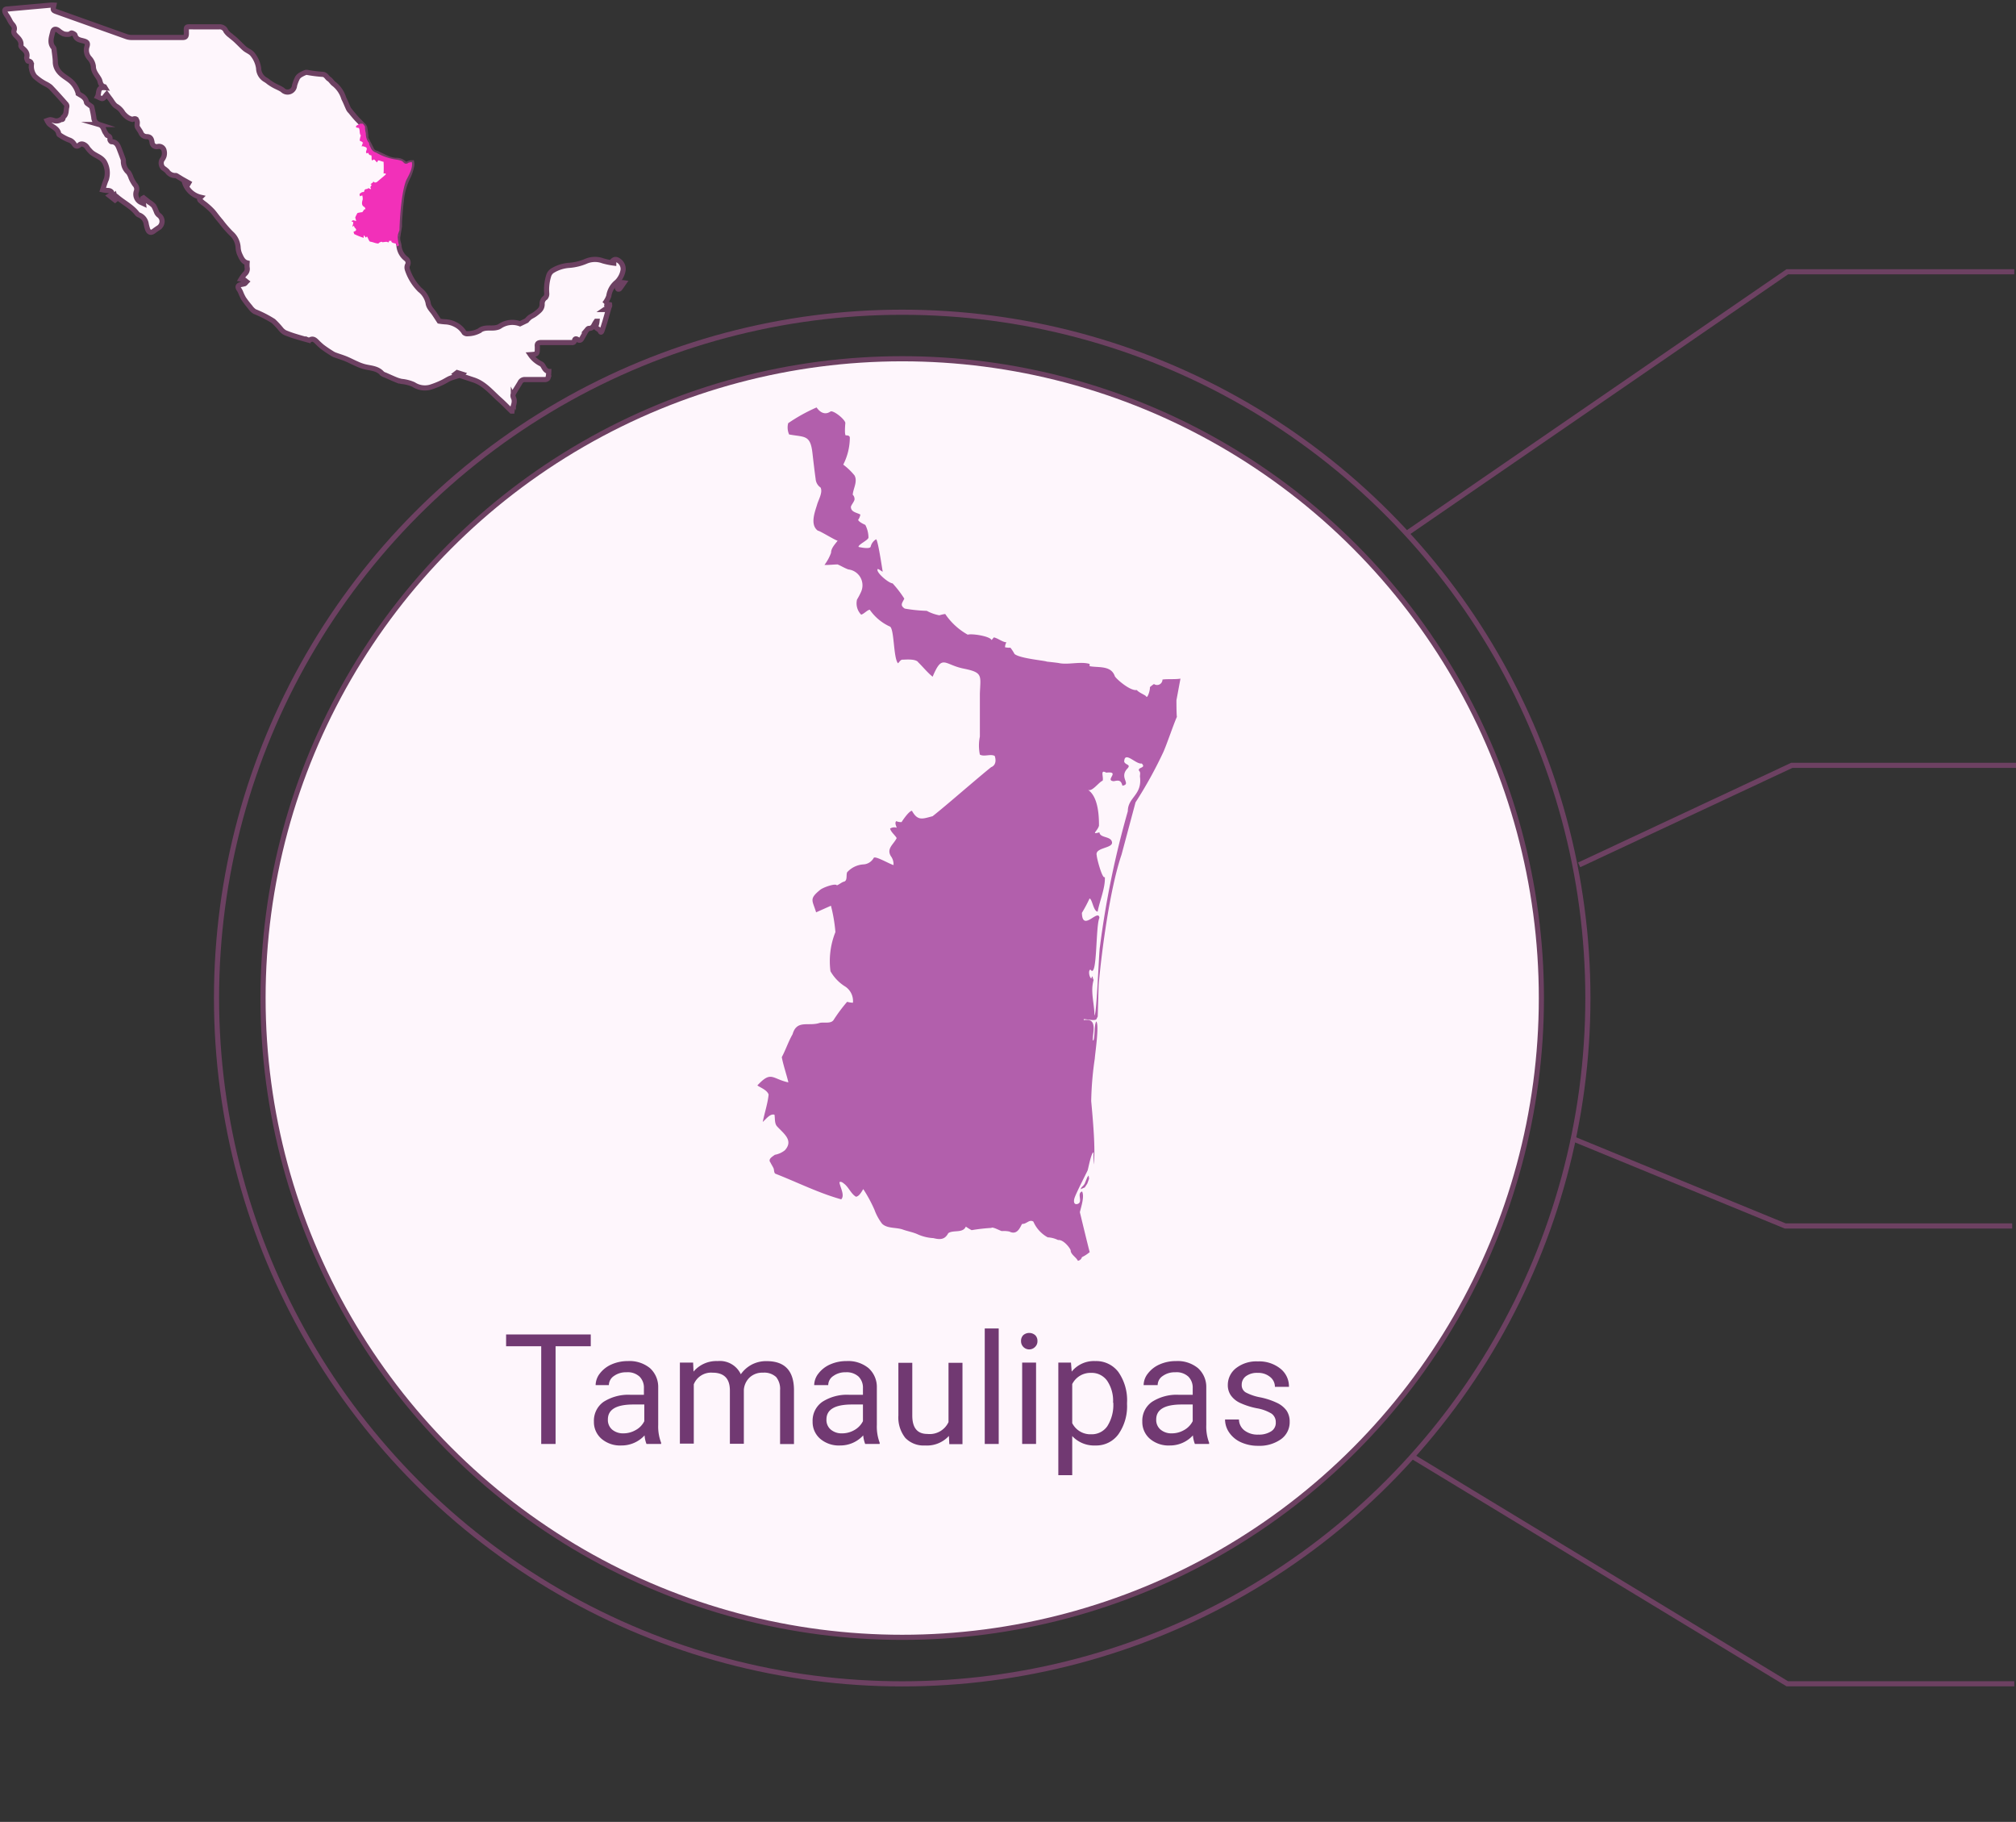 <svg xmlns="http://www.w3.org/2000/svg" viewBox="0 0 306.04 276.52"><rect x="0" y="0" width="306.04" height="276.52" fill="#333333" stroke="none"/><defs><style>.cls-1{fill:#fef6fc;}.cls-1,.cls-2,.cls-3{stroke:#6d4162;stroke-miterlimit:10;stroke-width:0.78px;}.cls-2,.cls-3{fill:none;}.cls-3{isolation:isolate;}.cls-4{fill:#713972;}.cls-5{fill:#b25fac;}.cls-6{fill:#f230b9;}</style></defs><g id="estados"><circle class="cls-1" cx="136.96" cy="151.48" r="97.03"/><circle class="cls-2" cx="136.96" cy="151.48" r="104.09"/><polyline class="cls-3" points="213.34 81.1 271.32 41.25 305.78 41.25"/><polyline class="cls-3" points="214.19 220.92 271.32 255.56 305.78 255.56"/><polyline class="cls-3" points="239.72 131.27 272.01 116.16 306.47 116.16"/><polyline class="cls-3" points="238.56 172.75 271 186.07 305.46 186.07"/><path class="cls-4" d="M89.68,204.33H84.34v14.83H82.16V204.33H76.83v-1.79H89.68Z"/><path class="cls-4" d="M98.14,219.16a4.42,4.42,0,0,1-.29-1.3,4.72,4.72,0,0,1-3.52,1.53,4.34,4.34,0,0,1-3-1,3.34,3.34,0,0,1-1.17-2.62,3.5,3.5,0,0,1,1.46-3,7,7,0,0,1,4.13-1.07h2v-1a2.37,2.37,0,0,0-.66-1.76,2.64,2.64,0,0,0-2-.66,3.1,3.1,0,0,0-1.9.57,1.7,1.7,0,0,0-.76,1.38H90.42a2.94,2.94,0,0,1,.65-1.78,4.5,4.5,0,0,1,1.78-1.37,6.09,6.09,0,0,1,2.47-.5,4.9,4.9,0,0,1,3.35,1.07,3.86,3.86,0,0,1,1.25,2.94v5.68a6.87,6.87,0,0,0,.44,2.7v.19Zm-3.5-1.61a3.72,3.72,0,0,0,1.88-.51,3.07,3.07,0,0,0,1.29-1.34v-2.53H96.16c-2.59,0-3.88.75-3.88,2.27a1.92,1.92,0,0,0,.66,1.55A2.56,2.56,0,0,0,94.64,217.55Z"/><path class="cls-4" d="M105.22,206.81l.06,1.37a4.53,4.53,0,0,1,3.66-1.6,3.51,3.51,0,0,1,3.52,2,4.75,4.75,0,0,1,1.61-1.44,4.67,4.67,0,0,1,2.33-.55c2.71,0,4.09,1.44,4.13,4.3v8.28h-2.11V211a2.86,2.86,0,0,0-.6-2,2.66,2.66,0,0,0-2-.66,2.81,2.81,0,0,0-2,.71,2.87,2.87,0,0,0-.9,1.88v8.2h-2.12v-8.09q0-2.7-2.64-2.7a2.83,2.83,0,0,0-2.84,1.77v9h-2.11V206.81Z"/><path class="cls-4" d="M131.34,219.16a4.69,4.69,0,0,1-.3-1.3,4.7,4.7,0,0,1-3.51,1.53,4.36,4.36,0,0,1-3-1,3.34,3.34,0,0,1-1.17-2.62,3.48,3.48,0,0,1,1.47-3,6.92,6.92,0,0,1,4.12-1.07H131v-1a2.37,2.37,0,0,0-.66-1.76,2.66,2.66,0,0,0-1.95-.66,3.08,3.08,0,0,0-1.9.57,1.67,1.67,0,0,0-.76,1.38h-2.13a2.89,2.89,0,0,1,.66-1.78,4.5,4.5,0,0,1,1.78-1.37,6.06,6.06,0,0,1,2.47-.5,4.87,4.87,0,0,1,3.34,1.07,3.84,3.84,0,0,1,1.26,2.94v5.68a6.89,6.89,0,0,0,.43,2.7v.19Zm-3.5-1.61a3.72,3.72,0,0,0,1.88-.51A3.19,3.19,0,0,0,131,215.7v-2.53h-1.66c-2.58,0-3.88.75-3.88,2.27a1.9,1.9,0,0,0,.67,1.55A2.54,2.54,0,0,0,127.84,217.55Z"/><path class="cls-4" d="M144.05,217.94a4.51,4.51,0,0,1-3.62,1.45,3.85,3.85,0,0,1-3-1.15,5,5,0,0,1-1.05-3.4v-8h2.11v8c0,1.87.76,2.8,2.29,2.8a3.15,3.15,0,0,0,3.21-1.8v-9h2.12v12.35h-2Z"/><path class="cls-4" d="M151.61,219.16h-2.12V201.63h2.12Z"/><path class="cls-4" d="M155,203.54a1.24,1.24,0,0,1,.31-.87,1.38,1.38,0,0,1,1.86,0,1.2,1.2,0,0,1,.32.87,1.17,1.17,0,0,1-.32.85,1.24,1.24,0,0,1-2.17-.85Zm2.28,15.62h-2.11V206.81h2.11Z"/><path class="cls-4" d="M171.09,213.12a7.39,7.39,0,0,1-1.29,4.54,4.15,4.15,0,0,1-3.5,1.73,4.53,4.53,0,0,1-3.53-1.43v5.94h-2.11V206.81h1.92l.11,1.37a4.33,4.33,0,0,1,3.58-1.6,4.21,4.21,0,0,1,3.52,1.68,7.49,7.49,0,0,1,1.3,4.67Zm-2.12-.24a5.43,5.43,0,0,0-.89-3.3,2.87,2.87,0,0,0-2.44-1.21,3.1,3.1,0,0,0-2.87,1.7V216a3.09,3.09,0,0,0,2.89,1.69,2.86,2.86,0,0,0,2.42-1.2A6,6,0,0,0,169,212.88Z"/><path class="cls-4" d="M181.39,219.16a4.69,4.69,0,0,1-.3-1.3,4.7,4.7,0,0,1-3.51,1.53,4.36,4.36,0,0,1-3-1,3.34,3.34,0,0,1-1.17-2.62,3.48,3.48,0,0,1,1.47-3,6.92,6.92,0,0,1,4.12-1.07h2.06v-1a2.37,2.37,0,0,0-.66-1.76,2.64,2.64,0,0,0-2-.66,3.08,3.08,0,0,0-1.9.57,1.67,1.67,0,0,0-.76,1.38h-2.13a2.89,2.89,0,0,1,.66-1.78,4.5,4.5,0,0,1,1.78-1.37,6.06,6.06,0,0,1,2.47-.5,4.87,4.87,0,0,1,3.34,1.07,3.84,3.84,0,0,1,1.26,2.94v5.68a6.89,6.89,0,0,0,.43,2.7v.19Zm-3.5-1.61a3.72,3.72,0,0,0,1.88-.51,3.19,3.19,0,0,0,1.29-1.34v-2.53H179.4c-2.58,0-3.88.75-3.88,2.27a1.9,1.9,0,0,0,.67,1.55A2.54,2.54,0,0,0,177.89,217.55Z"/><path class="cls-4" d="M193.67,215.88a1.57,1.57,0,0,0-.65-1.33,6.38,6.38,0,0,0-2.24-.81,11.24,11.24,0,0,1-2.55-.82,3.53,3.53,0,0,1-1.39-1.15,2.71,2.71,0,0,1-.45-1.57,3.22,3.22,0,0,1,1.28-2.57,5,5,0,0,1,3.28-1,5.13,5.13,0,0,1,3.41,1.09,3.43,3.43,0,0,1,1.31,2.77h-2.13a1.91,1.91,0,0,0-.73-1.5,2.8,2.8,0,0,0-1.86-.62,2.83,2.83,0,0,0-1.8.5,1.58,1.58,0,0,0-.65,1.31,1.27,1.27,0,0,0,.6,1.15,7.64,7.64,0,0,0,2.19.75,11,11,0,0,1,2.56.84,3.77,3.77,0,0,1,1.46,1.18,2.94,2.94,0,0,1,.47,1.68,3.17,3.17,0,0,1-1.32,2.66,5.62,5.62,0,0,1-3.44,1,6.19,6.19,0,0,1-2.62-.53,4.28,4.28,0,0,1-1.79-1.47,3.49,3.49,0,0,1-.64-2h2.11a2.14,2.14,0,0,0,.85,1.68,3.25,3.25,0,0,0,2.09.62,3.41,3.41,0,0,0,1.92-.48A1.5,1.5,0,0,0,193.67,215.88Z"/><path id="TAMPS" class="cls-5" d="M164.65,180.23l-.61.27.13-.27.34-.35.14-.2.41-1,.2-.27.07.48-.27.75-.41.62Zm.75,9.83a5.48,5.48,0,0,1-1.16.75.76.76,0,0,1-.61.55c-.27-.55-1-.9-1.1-1.51.14-.11-1-1.76-1.91-1.64a4,4,0,0,0-1.57-.41,5,5,0,0,1-2.18-2.39c-.61-.38-1,.35-1.64.35-.21-.13-.56,1.9-2,1.16a4.23,4.23,0,0,0-1.16-.07c-.26-.06-1.44-.71-1.57-.48a26.9,26.9,0,0,0-3,.34,7.15,7.15,0,0,1-.88-.54c-.46,1.05-1.9.46-2.67,1-.52,1-1.26,1-2.25.75a6.75,6.75,0,0,1-2.46-.61c-.65-.29-1.52-.45-2.18-.69-1-.36-2.35-.12-3.15-.88a7.94,7.94,0,0,1-1.16-2.12,21.6,21.6,0,0,0-1.7-3.14c-.25.38-.6,1.08-1.1,1.16-.77-.44-1.12-1.48-1.84-2-.18-.15-.45-.36-.68-.21.08.73.87,2,.27,2.6-3.4-.94-6.69-2.6-10-3.89-.23-.16-.17-.59-.27-.82s-.35-.62-.48-.89c-.41-.51.33-.9.68-1.16a3.4,3.4,0,0,0,1.51-.68c1.41-1.53-.26-2.6-1.23-3.69-.35-.48-.24-1.16-.34-1.71-.68-.21-1.31.71-1.78,1.09.25-1.28.77-2.84.89-4.16-.25-.68-1.15-1-1.71-1.37,2.13-2.3,2.21-1,4.71-.47-.26-1.13-.8-2.7-1-3.83.59-1.1,1-2.37,1.64-3.48.64-2.26,2.43-1.15,4.09-1.71.7-.18,1.79.21,2.19-.54a24.66,24.66,0,0,1,2-2.67,3.36,3.36,0,0,0,.88.14,2.63,2.63,0,0,0-1.29-2.53,6.52,6.52,0,0,1-2.12-2.25,11.85,11.85,0,0,1,.75-5.94,23.26,23.26,0,0,0-.68-4l-2.25,1c-.54-1.8-1.1-2,.54-3.35.46-.44,2.45-1.1,2.6-.75.18,0,.85-.54,1.09-.55.57-.17.3-1,.48-1.43A3.65,3.65,0,0,1,131,131.2a1.91,1.91,0,0,0,1.64-1c.27-.32,2.32.9,3,1.1a2.06,2.06,0,0,0-.41-1.37c-.69-1.16.45-1.79.89-2.73-.27-.48-.85-.88-1-1.44a1.16,1.16,0,0,1,1-.13c-.07-.28-.33-.72-.07-1a1.78,1.78,0,0,0,.82.14c.18-.31,1.14-1.7,1.57-1.71.88,1.59,1.61,1.22,3.14.82,1.7-1.35,3.86-3.23,5.53-4.64.74-.63,2.61-2.22,3.35-2.8.73-.29.77-1.06.54-1.71-.64-.34-1.61.17-2.25-.2a6.78,6.78,0,0,1,0-2.73v-6.49c.09-2.78.53-3.23-2.46-3.83s-3.23-2.29-4.71,1.23c-.76-.6-1.49-1.51-2.18-2.18-.38-.62-2.25-.38-2.39-.41-.32,0-.48.38-.69.55-.73-.81-.54-5.49-1.29-5.6a7.51,7.51,0,0,1-3-2.53c-.43.08-.85.63-1.3.75A2.45,2.45,0,0,1,130.1,91a10.61,10.61,0,0,0,.61-1.16,2.42,2.42,0,0,0-1.91-3.41c-.53-.17-1.13-.55-1.64-.76-.65,0-1.39.11-2,.07a7.05,7.05,0,0,0,1-1.84c0-.71.62-1.32,1-1.84-.3,0-2.77-1.55-3-1.51-1.2-.87-.5-2.74-.14-3.89.19-.76.92-1.89.55-2.66a1.73,1.73,0,0,1-.75-1.3c-.16-1.12-.35-2.76-.48-3.89-.31-2.86-1.18-2.43-3.55-2.87a2.62,2.62,0,0,1-.14-1.71,25.87,25.87,0,0,1,4.31-2.39c.06.06.9,1.45,2.11.62.39-.23,2.09,1.06,2.26,1.71,0,0-.17,1.78.06,1.91.25,0,.59,0,.62.34a9.11,9.11,0,0,1-1,4.1,9.64,9.64,0,0,1,1.71,1.64c.51.93-.21,2-.27,2.93a.88.88,0,0,1,.27.62c.07.3-.51.93-.55,1.22,0,.81.9.86,1.44,1.17a2.06,2.06,0,0,1-.34.81c.12.31.81.63,1.09.76a4.29,4.29,0,0,1,.48,1.91c0,.39-1.57,1.06-1.51,1.43,0,0,1.79.43,1.85-.07a1.75,1.75,0,0,1,.82-1.09c.28.15.87,4.16,1,4.92-.24-.09-.5-.36-.75-.41-.4.41,1.62,2.15,2.25,2.18a16.28,16.28,0,0,1,1.78,2.32c-.3.65-.72,1,.07,1.51a23,23,0,0,0,3.34.34,6.5,6.5,0,0,0,1.91.68,5,5,0,0,1,.89-.2,10,10,0,0,0,3.42,3.14c.55-.2,3.35.2,3.62.82l.34-.41c.61.12,1.27.7,1.91.75a1.54,1.54,0,0,0-.21.75,3.21,3.21,0,0,0,.82.07,6.48,6.48,0,0,1,.62.95c.82.69,4.63,1,4.91,1.16,0,0,1.27.13,1.78.21,1.43.32,3.3-.28,4.71.14v.34c1.35.26,3.23-.15,3.82,1.5.07.3,2.3,2.31,3.35,2.12.27.39,1.4.8,1.43,1,.18.31.61-1,.55-1.43a4.26,4.26,0,0,1,.62-.48.82.82,0,0,0,1.29-.68c.72-.11,2,0,2.73-.14l-.61,3.28s0,2.18.07,2.52c-.51,1.14-1.52,4.14-2.05,5.33a64.48,64.48,0,0,1-4.23,7.65l-2.12,7.92c-1.75,5.13-3,14.42-3.48,19.8l-.14,4.78-.2.41c-.23.31-1.63-.05-1.92,0v.14c2.16-.37,1.34,1.81,1.37,3.07H166c.25-.76.06-2.13.41-2.87.51.43-.19,5-.21,5.6a49.68,49.68,0,0,0-.55,6.49c.18,2,.74,7.73.35,9.62V174.9c-.34,0-.8,2.49-.89,2.73s-1.79,3.51-2,4.23c-.12.37-.15,1,.41.89,1-.25-.15-1.62.75-1.91.39.78-.16,2.36-.34,3.14.12.5,1.38,5.73,1.5,6.08Zm5.8-73.47c-1.43,1.43.63,2.42-.81,2.66-.21-.81-.52-.86-1.3-.68-1.48-.1,1.1-1.55-1.16-1.3-1-.56-.34.72-.55,1.23-.56.18-1.61,1.77-2.25,1.36,1.42.91,1.72,3.39,1.7,5.47-.23.84-1.29,1.38.07,1,.08.9,1.76.54,1.91,1.5s-2.66.77-2.32,2c0,.44.88,3.73,1.23,3.28.11,1.59-.82,3.73-1.09,5.26-.65-.06-.81-1.91-1.23-2a22.53,22.53,0,0,1-1.16,2.18c.06,3,2.5-.71,2.66.75-.61,1.32-.29,9.42-1.36,7.86-.37.08-.2,1.17.13,1.36.21-.74.18,0,.35.21-.52,1.77.1,3.49.13,5.39.35-.18.69-10.11.82-10.38a138.41,138.41,0,0,1,4.24-20.62c0-2.14,2.22-2.42,1.84-5.26,0-.3.13-.64-.14-.88-.25-.57,1.15-.37.41-1.1-.88.18-2.61-2-2.66-.27C170.85,116.13,171.68,116,171.2,116.59Z"/><path class="cls-1" d="M94.07,42.29a3.19,3.19,0,0,0,.53-1.36A1.53,1.53,0,0,0,94,39.62c-.42-.31-.74-.36-1.12.11l.29.08,0,.12a11.22,11.22,0,0,1-1.65-.34,3.48,3.48,0,0,0-2.58.07,8,8,0,0,1-2.47.61,5.56,5.56,0,0,0-2.64.84,1.41,1.41,0,0,0-.5.63A7.05,7.05,0,0,0,83,44.59a.88.88,0,0,1-.2.58,1.09,1.09,0,0,0-.5,1c0,.7-.43,1-.89,1.37s-.69.41-1,.64a4.27,4.27,0,0,0-.47.48h0l-1,.48h0a3.35,3.35,0,0,0-3,.34,1.34,1.34,0,0,1-.5.22c-.88.24-1.85-.18-2.71.52a3.91,3.91,0,0,1-1.73.43.65.65,0,0,1-.53-.16,3.25,3.25,0,0,0-1.32-1.22,3.61,3.61,0,0,0-1.47-.42,9,9,0,0,1-1-.11c-.28-.42-.51-.79-.76-1.15-.34-.51-.85-.94-.93-1.61A3.42,3.42,0,0,0,63.75,44a7.79,7.79,0,0,1-1.91-3.09,1,1,0,0,1,0-.63.74.74,0,0,0-.2-1,2.81,2.81,0,0,1-1.07-1.9c0-.32-.17-.63-.2-1a2.39,2.39,0,0,1,.05-.7c.06-.45.16-.9.22-1.35,0-.23,0-.47,0-.7.08-1.05.14-2.11.28-3.16A10.11,10.11,0,0,1,62,26.73a7.55,7.55,0,0,0,.5-1.59,1.27,1.27,0,0,0,0-.43,1.36,1.36,0,0,0-.51.11.46.46,0,0,1-.67-.05,1.67,1.67,0,0,0-1.24-.42,4.23,4.23,0,0,1-1.12-.25c-.64-.26-1.25-.61-1.9-.86a1,1,0,0,1-.65-.52c-.27-.58-.59-1.15-.88-1.73a1.36,1.36,0,0,1,0-.36c-.05-.42-.08-.85-.17-1.26A1.18,1.18,0,0,0,55,18.9c-.3-.32-.62-.62-.91-.94s-.6-.7-.89-1.06a1.4,1.4,0,0,1-.28-.36c-.25-.53-.46-1.09-.73-1.61a4.42,4.42,0,0,0-1.45-2.16c-.31-.2-.5-.6-.81-.79s-.45-.69-1-.7A20.29,20.29,0,0,1,46.7,11a.67.67,0,0,0-.31,0,4.68,4.68,0,0,0-.64.3,1.59,1.59,0,0,0-.57.48,6,6,0,0,0-.47,1.21,1.06,1.06,0,0,1-1.82.66c-.4-.28-.88-.45-1.31-.69a7.71,7.71,0,0,1-.77-.49,4.71,4.71,0,0,0-.45-.33,2.06,2.06,0,0,1-1.1-1.78,4.26,4.26,0,0,0-.93-2.12c-.28-.37-.82-.54-1.19-.86s-.93-.91-1.41-1.35c-.25-.23-.53-.43-.78-.65a2.62,2.62,0,0,1-.66-.67,1,1,0,0,0-1-.64c-1.34,0-2.68,0-4,0-1.15,0-1-.1-1,1,0,.47-.13.63-.61.62-2.54,0-5.08,0-7.62,0a2.57,2.57,0,0,1-.83-.12L8.77,1.84C8,1.57,8,1.56,8.18.78a4.09,4.09,0,0,0-.5,0l-6.47.58c-.52,0-.59.19-.36.67a2.8,2.8,0,0,0,.3.46L1.44,3a3,3,0,0,0,.34.57c.28.31.51.6.35,1.06-.1.31.06.54.29.78.4.41.87.82.75,1.52,0,.09.1.24.19.32.46.4.89.78.69,1.5,0,.15.13.52.22.53.46,0,.51.33.49.65a2.44,2.44,0,0,0,.52,1.65,7.29,7.29,0,0,0,1.65,1.16,4.11,4.11,0,0,1,.73.46c.82.86,1.61,1.74,2.39,2.63a.49.49,0,0,1,.09.39c-.14.53,0,1.14-.54,1.55-.06.06,0,.2-.08.31s-.22,0-.29.07a1.18,1.18,0,0,1-1.12.12,1.71,1.71,0,0,0-.5-.1,2.64,2.64,0,0,0-.46.13,2.59,2.59,0,0,0,.3.48c.51.5,1.33.7,1.47,1.56a.28.28,0,0,0,.16.16,7.17,7.17,0,0,0,1.36.73,1.36,1.36,0,0,1,.78.58c.19.27.4.56.82.19s1,.05,1.2.38a3,3,0,0,0,.43.52c.59.71,1.61.82,2.15,1.64a3.36,3.36,0,0,1,.33,2.66c-.22.49-.36,1-.56,1.61a5.24,5.24,0,0,0,.71.1c.39,0,.69.12.74.58l-.39.23.81.64.12-.1-.18-.57a.85.85,0,0,1,.27.13c1,.9,2.33,1.51,3.18,2.64a.89.89,0,0,0,.35.21,1.75,1.75,0,0,1,1,1.35,5.7,5.7,0,0,0,.22.81c.21.49.53.55.95.23.24-.19.5-.36.76-.53a1.15,1.15,0,0,0,0-1.86,1.14,1.14,0,0,1-.37-.49,6.73,6.73,0,0,0-.43-.94,3.48,3.48,0,0,0-.73-.57l-.8-.64-.12.07.1.79h0l-.45-.21a1.37,1.37,0,0,1-.66-1.56A1,1,0,0,0,20.46,28,5.64,5.64,0,0,1,19.9,27a3.45,3.45,0,0,0-.39-.82,2.24,2.24,0,0,1-.78-1.7.92.92,0,0,0-.07-.4c-.19-.53-.39-1.05-.59-1.57s-.47-1-1.14-1c-.09,0-.26-.25-.24-.35.06-.34-.09-.48-.37-.6-.12,0-.17-.23-.27-.35-.34-.41-.31-1.11-1-1.31a1.17,1.17,0,0,1-.81-1.09c-.08-.52-.18-1-.31-1.55,0-.13-.25-.22-.37-.33s-.4-.24-.43-.39c-.12-.75-.73-1-1.25-1.32a3.79,3.79,0,0,0-1-1.77c-.62-.6-1.46-.93-2-1.67a2.3,2.3,0,0,1-.48-1.27c0-.69-.13-1.38-.2-2.07a.45.45,0,0,0-.12-.25C7.5,6.48,7.81,5.65,8,4.87c.1-.49.46-.54.87-.24a3.27,3.27,0,0,0,.78.51,1.92,1.92,0,0,0,.83.06c.14,0,.3-.22.42-.19s.45.17.49.32c.18.68.72.73,1.28.88s.71.33.52.89a1.8,1.8,0,0,0,.43,1.77,2.27,2.27,0,0,1,.55,1.19c0,.85.58,1.37.91,2,.1.2.12.43.21.63a1,1,0,0,0,.27.35.91.91,0,0,0,.3.13l.08.13c-1.19-.14-.84.79-1.14,1.37.29.12.58.34.79.28s.37-.38.61-.65c.18.24.36.5.55.74s.53.88.91,1.09a2.87,2.87,0,0,1,1,1,3.31,3.31,0,0,0,.77.72,2.35,2.35,0,0,0,.65.27c.18-.07.42-.14.55-.05a.82.82,0,0,1,.21.51c0,.21-.06.46,0,.64s.39.58.54.89a.94.94,0,0,0,.86.63c.63,0,.75.35.84.85a.7.7,0,0,0,.91.64.78.78,0,0,1,.9.55,1.63,1.63,0,0,1,0,.95,2.17,2.17,0,0,1-.32.57,1.08,1.08,0,0,0,.21,1.21,4.61,4.61,0,0,1,.6.47,1.44,1.44,0,0,0,1.31.66.57.57,0,0,1,.21.1l.75.46,1,.56-.07.12L28,27.64a3.36,3.36,0,0,0,2.46,2.3c-.37.38,0,.52.2.71s.42.31.62.49a10.65,10.65,0,0,1,1,.93c.34.39.64.83,1,1.25.09.12.19.23.29.35a17,17,0,0,0,1.52,1.75,3.09,3.09,0,0,1,1.06,2.2,3,3,0,0,0,.25,1c.25.54.49,1.12,1.11,1.28a4.52,4.52,0,0,0,0,.68,1,1,0,0,1-.34,1,5.46,5.46,0,0,0-.57.78,3,3,0,0,1,.47.12c.13.08.24.19.36.28-.1.1-.18.24-.3.3a4.71,4.71,0,0,1-.54.12c-.48.12-.57.37-.28.77a2.67,2.67,0,0,1,.22.41,6.86,6.86,0,0,0,.45.95,14.44,14.44,0,0,0,1,1.3,2.51,2.51,0,0,0,.67.67,17.49,17.49,0,0,1,2.86,1.46A12.72,12.72,0,0,1,42.68,50a2,2,0,0,0,.62.5,17.32,17.32,0,0,0,1.71.6c.58.18,1.17.34,1.75.5a.36.36,0,0,0,.27,0c.49-.29.79,0,1.1.31a10.27,10.27,0,0,0,.77.71c.48.37,1,.71,1.47,1a2.14,2.14,0,0,0,.45.24c.57.21,1.15.38,1.71.61s1.09.52,1.65.76a7.35,7.35,0,0,0,1,.38c1,.29,2.08.22,2.84,1.09a1.45,1.45,0,0,0,.45.22c.57.25,1.13.51,1.7.74a5.36,5.36,0,0,0,.78.23,6,6,0,0,1,1.83.47,3.12,3.12,0,0,0,2.54.41,13.5,13.5,0,0,0,1.82-.72c.37-.17.71-.4,1.08-.58a6.49,6.49,0,0,1,.74-.26l.58-.18-.4-.28.26-.2.79.25-.22.23,1.9.63c1.64.53,2.69,1.85,3.91,2.94.65.57,1.24,1.19,1.86,1.79l.09,0c.08-.69.57-1.33.2-2.07a.74.74,0,0,1,0-.56c.3-.57.66-1.1,1-1.67a.78.78,0,0,1,.81-.48c1,0,2,0,3,0,.16,0,.41-.11.45-.23a5.15,5.15,0,0,0,.12-1s0,0-.07,0c-.42-.13-.6-.48-.8-.84a.82.82,0,0,0-.4-.36,4.22,4.22,0,0,1-1.53-1.35c1.06-.07,1.06-.07,1.06-1.13a.33.33,0,0,0,0-.1c-.07-.48.15-.61.62-.61,1.49,0,3,0,4.49,0,.22,0,.47.06.53-.29s.29-.3.5-.15.43.12.57-.11c.24-.39.45-.8.67-1.19-.11.14-.25.28-.35.43.1-.15.24-.29.35-.43h0l0,0h0c.14-.14.29-.41.43-.4.47,0,.66-.25.83-.6a4.94,4.94,0,0,1,.3-.49l.12,0a2.88,2.88,0,0,1-.1.51c-.12.27-.1.47.18.62a2.69,2.69,0,0,1,.33.26l.06.06h0c.13.4.24.1.28,0,.16-.43.29-.88.43-1.32.18-.62.36-1.24.55-1.91H91.8c.35-.24.82-.23.74-.74l-.78-.14a3.78,3.78,0,0,0,.66-1.17,3.3,3.3,0,0,1,1.08-2A2.72,2.72,0,0,0,94.07,42.29Z"/><path class="cls-1" d="M93.71,43.65a.29.29,0,0,0,.12.23.25.25,0,0,0,.24-.06c.21-.27.4-.56.64-.9C94,42.82,93.65,43.12,93.71,43.65Z"/><path id="MEX2716" class="cls-6" d="M60.48,35.8l-.09,0,0,0,.05,0,0,0,.06-.15,0,0v.07l0,.11-.06.09Zm.11,1.41-.26.19a.75.75,0,0,0-.14-.17l.05-.13c-.26-.26-.57-.11-.83-.4l0-.16a.68.68,0,0,1-.34,0c0,.06-.06.23-.06.23a.24.24,0,0,1-.12,0s-.08,0-.09-.06a.22.22,0,0,0-.08,0s-.14,0-.15,0l-.05,0-.46.06-.13-.08s-.37.08-.48.27c-.44,0-.84-.24-1.28-.28-.23-.2-.28-.56-.47-.8,0,0-.08.15-.16.16s-.18-.27-.33-.32v.38a9.53,9.53,0,0,1-1.45-.58,1,1,0,0,0-.1-.3c.12-.14.4-.12.4-.35s-.35-.32-.3-.61a1.21,1.21,0,0,0-.25.16c0-.19.11-.41.12-.6s-.16-.14-.24-.2.16-.17.25-.19a3.38,3.38,0,0,1,.42.13c0-.17-.11-.39-.13-.55a3.93,3.93,0,0,1,.34-.68A5.55,5.55,0,0,1,55,32.2c.06-.05.27-.4.34-.44l.13,0a.43.43,0,0,0-.25-.4c-.37-.24-.28-.71-.16-1.07a1.75,1.75,0,0,0-.07-.64l-.33.14a1,1,0,0,1-.08-.33,1,1,0,0,1,.46-.31l.12,0,.15-.1c0-.05,0-.12,0-.18a2,2,0,0,1,.23-.18.37.37,0,0,0,.38-.15,1.31,1.31,0,0,0,.4.17c0-.1-.07-.18-.09-.27s.11-.21.16-.32-.13-.12-.14-.2a.14.14,0,0,1,.14,0,.82.82,0,0,1,0-.14.14.14,0,0,0,.11,0l.11-.11.08-.12.14.12c.24.12.48-.11.64-.26.34-.29.75-.62,1.08-.91a.78.78,0,0,0,0-.16c-.09-.05-.23,0-.32,0a17.56,17.56,0,0,0,0-1.78c-.26-.05-.56-.19-.81-.22a1.2,1.2,0,0,0-.18.31c-.17-.13-.28-.34-.46-.45l-.29.15c-.16-.21,0-.56-.15-.79-.27,0-.29-.07-.47-.37-.06,0-.13.09-.19.1-.25-.22,0-.45,0-.7s-.24-.27-.4-.34-.28-.05-.43-.05c.21-.17.08-.35.28-.53a1,1,0,0,1-.21-.17,1.15,1.15,0,0,1-.32-.17,3.45,3.45,0,0,1,.18-.77c-.27-.3-.09-.81-.31-1.14l-.4-.07a.39.39,0,0,1,0-.24,3.74,3.74,0,0,1,.62-.34l.14,0a.6.6,0,0,0,.2,0c.09,0,.46.52.38.55,0,.52.12.76.13,1.05a2.17,2.17,0,0,0,.41,1.24l0,0a.13.13,0,0,1,.08.11h0c0,.25.17.54.27.76a1.24,1.24,0,0,0,.8.68,8.43,8.43,0,0,0,3.1,1.07,3.29,3.29,0,0,1,.69.16c.23.05.37.32.58.43a.53.53,0,0,0,.52-.11,1.61,1.61,0,0,1,.53-.1c.18.95-.48,2-.88,2.8-.91,2.43-1,7.58-1,7.54a4.66,4.66,0,0,0-.27.86h0a6.63,6.63,0,0,0,.17,1.32Z"/></g></svg>